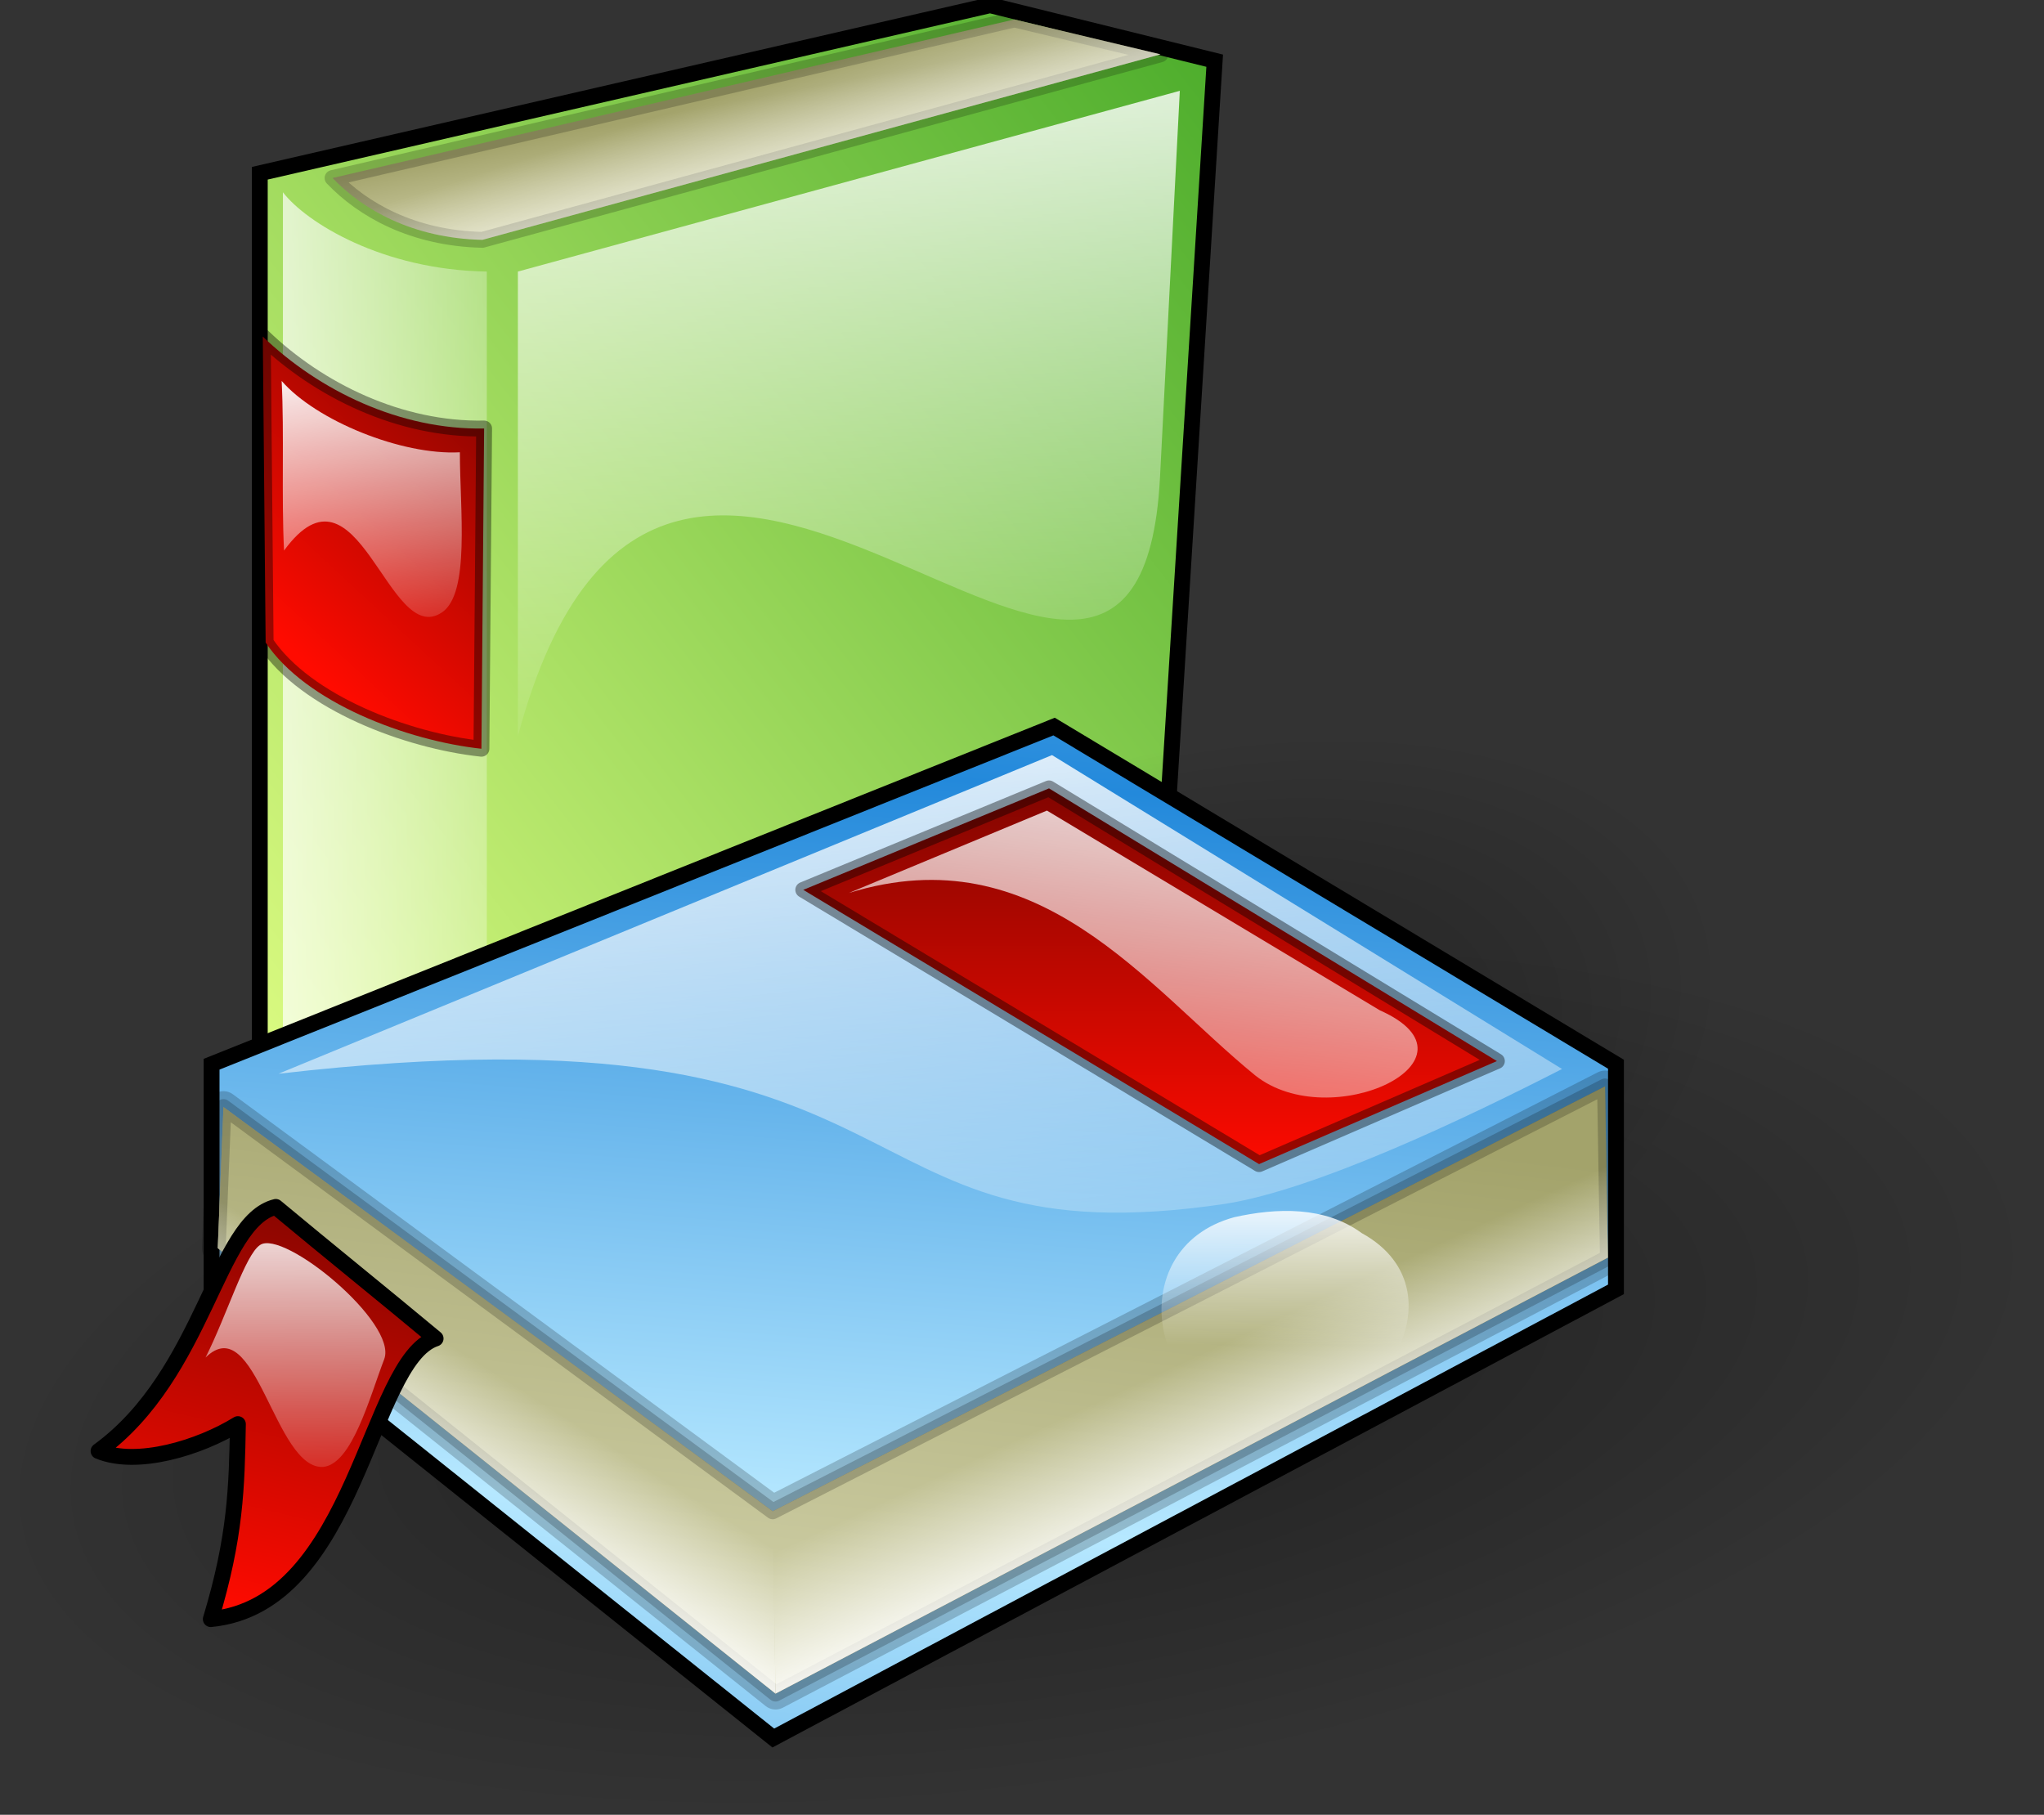 <?xml version="1.0" encoding="UTF-8" standalone="no"?>
<!-- Created with Inkscape (http://www.inkscape.org/) -->

<svg
   xmlns:dc="http://purl.org/dc/elements/1.1/"
   xmlns:cc="http://creativecommons.org/ns#"
   xmlns:rdf="http://www.w3.org/1999/02/22-rdf-syntax-ns#"
   xmlns:svg="http://www.w3.org/2000/svg"
   xmlns="http://www.w3.org/2000/svg"
   xmlns:xlink="http://www.w3.org/1999/xlink"
   xmlns:sodipodi="http://sodipodi.sourceforge.net/DTD/sodipodi-0.dtd"
   xmlns:inkscape="http://www.inkscape.org/namespaces/inkscape"
   id="svg368"
   sodipodi:docname="office_help.svg"
   viewBox="0 0 308.9 274.27"
   sodipodi:version="0.32"
   version="1.0"
   inkscape:output_extension="org.inkscape.output.svg.inkscape"
   y="0"
   x="0"
   inkscape:version="0.48.5 r10040"
   width="100%"
   height="100%">
  <rect x="0" y="0" width="308.9" height="274.27" fill="#333333" stroke="none"/>
  <sodipodi:namedview
     id="base"
     bordercolor="#666666"
     inkscape:pageshadow="2"
     guidetolerance="10.0"
     pagecolor="#ffffff"
     gridtolerance="10.0"
     inkscape:zoom="1.45"
     objecttolerance="10.0"
     borderopacity="1.0"
     inkscape:current-layer="svg368"
     inkscape:cx="160"
     inkscape:cy="160"
     inkscape:window-y="124"
     inkscape:window-x="2460"
     inkscape:window-height="660"
     showgrid="false"
     inkscape:pageopacity="0.0"
     inkscape:window-width="640"
     inkscape:window-maximized="0" />
  <defs
     id="defs3">
    <linearGradient
       id="linearGradient672"
       y2="1055.1"
       xlink:href="#linearGradient378"
       gradientUnits="userSpaceOnUse"
       y1="1046.5"
       gradientTransform="matrix(0.86,0,0,1.163,20,0)"
       x2="421.94"
       x1="421.94" />
    <linearGradient
       id="linearGradient671"
       y2="1053.2"
       xlink:href="#linearGradient378"
       gradientUnits="userSpaceOnUse"
       y1="996.71"
       gradientTransform="scale(0.86,1.163)"
       x2="449.51"
       x1="447.95" />
    <linearGradient
       id="linearGradient670"
       y2="1001.4"
       xlink:href="#linearGradient531"
       gradientUnits="userSpaceOnUse"
       y1="1061.2"
       gradientTransform="matrix(0.86,0,0,1.163,20,0)"
       x2="427.93"
       x1="421.22" />
    <linearGradient
       id="linearGradient669"
       y2="1001.4"
       xlink:href="#linearGradient531"
       gradientUnits="userSpaceOnUse"
       y1="1060.6"
       gradientTransform="matrix(0.86,0,0,1.163,120,0)"
       x2="311.64"
       x1="308.07" />
    <linearGradient
       id="linearGradient531">
      <stop
         id="stop532"
         style="stop-color:#ffd800"
         offset="0" />
      <stop
         id="stop533"
         style="stop-color:#e77900"
         offset="1" />
    </linearGradient>
    <linearGradient
       id="linearGradient666"
       y2="1493.9"
       xlink:href="#linearGradient378"
       gradientUnits="userSpaceOnUse"
       y1="1437.3"
       gradientTransform="matrix(1.362,0,0,0.734,0,140)"
       x2="182.97"
       x1="196.65" />
    <linearGradient
       id="linearGradient665"
       y2="1068.4"
       xlink:href="#linearGradient378"
       gradientUnits="userSpaceOnUse"
       y1="1048.1"
       gradientTransform="matrix(0.965,0,0,1.036,0,140)"
       x2="212.01"
       x1="211.96" />
    <linearGradient
       id="linearGradient664"
       y2="985.21"
       xlink:href="#linearGradient410"
       gradientUnits="userSpaceOnUse"
       y1="1010.1"
       gradientTransform="matrix(0.907,0,0,1.102,0,140)"
       x2="227.17"
       x1="222.24" />
    <linearGradient
       id="linearGradient663"
       y2="1669.3"
       xlink:href="#linearGradient378"
       gradientUnits="userSpaceOnUse"
       y1="1674.5"
       gradientTransform="matrix(1.515,0,0,0.66,0,140)"
       x2="147.69"
       x1="140.18" />
    <linearGradient
       id="linearGradient662"
       y2="1667"
       xlink:href="#linearGradient378"
       gradientUnits="userSpaceOnUse"
       y1="1674.5"
       gradientTransform="matrix(1.515,0,0,0.66,0,140)"
       x2="167.52"
       x1="175.51" />
    <linearGradient
       id="linearGradient661"
       y2="1634.5"
       xlink:href="#linearGradient366"
       gradientUnits="userSpaceOnUse"
       y1="1696.2"
       gradientTransform="matrix(1.515,0,0,0.66,0,140)"
       x2="157.33"
       x1="140.26" />
    <linearGradient
       id="linearGradient660"
       y2="1444.9"
       xlink:href="#linearGradient410"
       gradientUnits="userSpaceOnUse"
       y1="1478.2"
       gradientTransform="matrix(1.362,0,0,0.734,0,140)"
       x2="191.07"
       x1="191.07" />
    <linearGradient
       id="linearGradient659"
       y2="1776.3"
       xlink:href="#linearGradient378"
       gradientUnits="userSpaceOnUse"
       y1="1700.8"
       gradientTransform="matrix(1.615,0,0,0.619,0,140)"
       x2="164.79"
       x1="143.16" />
    <linearGradient
       id="linearGradient658"
       y2="1448.5"
       xlink:href="#linearGradient366"
       gradientUnits="userSpaceOnUse"
       y1="1448.5"
       gradientTransform="matrix(1.515,0,0,0.66,0,280)"
       x2="189.14"
       x1="131.92" />
    <linearGradient
       id="linearGradient657"
       y2="1082.9"
       spreadMethod="reflect"
       gradientUnits="userSpaceOnUse"
       y1="1137.6"
       gradientTransform="matrix(1.176,0,0,0.85,0,280)"
       x2="211.85"
       x1="205.99">
      <stop
         id="stop363"
         style="stop-color:#b6e8ff"
         offset="0" />
      <stop
         id="stop364"
         style="stop-color:#2389db"
         offset="1" />
    </linearGradient>
    <radialGradient
       id="radialGradient656"
       xlink:href="#linearGradient443"
       gradientUnits="userSpaceOnUse"
       cy="1794.9"
       cx="169.88"
       gradientTransform="scale(1.46,0.685)"
       r="44.525" />
    <linearGradient
       id="linearGradient443">
      <stop
         id="stop444"
         style="stop-color:#000000;stop-opacity:.392"
         offset="0" />
      <stop
         id="stop445"
         style="stop-color:#000000;stop-opacity:0"
         offset="1" />
    </linearGradient>
    <linearGradient
       id="linearGradient654"
       y2="1976.4"
       xlink:href="#linearGradient378"
       gradientUnits="userSpaceOnUse"
       y1="1985.5"
       gradientTransform="matrix(1.938,0,0,0.516,0,140)"
       x2="115.17"
       x1="126.14" />
    <linearGradient
       id="linearGradient653"
       y2="885.65"
       xlink:href="#linearGradient378"
       gradientUnits="userSpaceOnUse"
       y1="868.12"
       gradientTransform="matrix(0.834,0,0,1.199,0,132)"
       x2="252.1"
       x1="250.29" />
    <linearGradient
       id="linearGradient410">
      <stop
         id="stop411"
         style="stop-color:#ff0b00"
         offset="0" />
      <stop
         id="stop412"
         style="stop-color:#810500"
         offset="1" />
    </linearGradient>
    <linearGradient
       id="linearGradient652"
       y2="776.56"
       xlink:href="#linearGradient410"
       gradientUnits="userSpaceOnUse"
       y1="794.37"
       gradientTransform="matrix(0.747,0,0,1.338,0.25,132)"
       x2="286.71"
       x1="277.49" />
    <linearGradient
       id="linearGradient651"
       y2="1051.4"
       xlink:href="#linearGradient378"
       gradientUnits="userSpaceOnUse"
       y1="998.7"
       gradientTransform="matrix(0.991,0,0,1.009,0,140)"
       x2="243.66"
       x1="241.41" />
    <linearGradient
       id="linearGradient366">
      <stop
         id="stop367"
         style="stop-color:#d9d9b4"
         offset="0" />
      <stop
         id="stop368"
         style="stop-color:#a3a36b"
         offset="1" />
    </linearGradient>
    <linearGradient
       id="linearGradient650"
       y2="1719"
       xlink:href="#linearGradient366"
       gradientUnits="userSpaceOnUse"
       y1="1726.7"
       gradientTransform="matrix(1.958,0,0,0.511,0,280)"
       x2="116.15"
       x1="121.74" />
    <linearGradient
       id="linearGradient378">
      <stop
         id="stop379"
         style="stop-color:#ffffff"
         offset="0" />
      <stop
         id="stop380"
         style="stop-color:#ffffff;stop-opacity:0"
         offset="1" />
    </linearGradient>
    <linearGradient
       id="linearGradient649"
       y2="408.78"
       xlink:href="#linearGradient378"
       gradientUnits="userSpaceOnUse"
       y1="408.78"
       gradientTransform="matrix(0.448,0,0,2.23,0,280)"
       x2="504.9"
       x1="433.23" />
    <linearGradient
       id="linearGradient648"
       y2="833.85"
       gradientUnits="userSpaceOnUse"
       y1="768.04"
       gradientTransform="matrix(0.881,0,0,1.135,0,280)"
       x2="230.01"
       x1="296.14">
      <stop
         id="stop371"
         style="stop-color:#4dad2c"
         offset="0" />
      <stop
         id="stop372"
         style="stop-color:#e3ff86"
         offset="1" />
    </linearGradient>
    <radialGradient
       inkscape:collect="always"
       xlink:href="#linearGradient443"
       id="radialGradient3053"
       gradientUnits="userSpaceOnUse"
       gradientTransform="scale(1.46,0.685)"
       cx="169.88"
       cy="1794.9"
       r="44.525" />
    <linearGradient
       inkscape:collect="always"
       xlink:href="#linearGradient531"
       id="linearGradient3055"
       gradientUnits="userSpaceOnUse"
       gradientTransform="matrix(0.86,0,0,1.163,120,0)"
       x1="308.07"
       y1="1060.6"
       x2="311.64"
       y2="1001.4" />
    <linearGradient
       inkscape:collect="always"
       xlink:href="#linearGradient531"
       id="linearGradient3057"
       gradientUnits="userSpaceOnUse"
       gradientTransform="matrix(0.86,0,0,1.163,120,0)"
       x1="308.07"
       y1="1060.6"
       x2="311.64"
       y2="1001.4" />
    <linearGradient
       inkscape:collect="always"
       xlink:href="#linearGradient531"
       id="linearGradient3088"
       gradientUnits="userSpaceOnUse"
       gradientTransform="matrix(0.86,0,0,1.163,120,0)"
       x1="308.07"
       y1="1060.6"
       x2="311.64"
       y2="1001.4" />
    <linearGradient
       inkscape:collect="always"
       xlink:href="#linearGradient531"
       id="linearGradient3090"
       gradientUnits="userSpaceOnUse"
       gradientTransform="matrix(0.86,0,0,1.163,120,0)"
       x1="308.07"
       y1="1060.6"
       x2="311.64"
       y2="1001.4" />
    <linearGradient
       inkscape:collect="always"
       xlink:href="#linearGradient531"
       id="linearGradient3092"
       gradientUnits="userSpaceOnUse"
       gradientTransform="matrix(0.86,0,0,1.163,120,0)"
       x1="308.07"
       y1="1060.6"
       x2="311.64"
       y2="1001.4" />
    <linearGradient
       inkscape:collect="always"
       xlink:href="#linearGradient531"
       id="linearGradient3094"
       gradientUnits="userSpaceOnUse"
       gradientTransform="matrix(0.86,0,0,1.163,20,0)"
       x1="421.22"
       y1="1061.2"
       x2="427.93"
       y2="1001.4" />
    <linearGradient
       inkscape:collect="always"
       xlink:href="#linearGradient378"
       id="linearGradient3096"
       gradientUnits="userSpaceOnUse"
       gradientTransform="scale(0.86,1.163)"
       x1="447.95"
       y1="996.71"
       x2="449.51"
       y2="1053.2" />
    <linearGradient
       inkscape:collect="always"
       xlink:href="#linearGradient378"
       id="linearGradient3098"
       gradientUnits="userSpaceOnUse"
       gradientTransform="matrix(0.86,0,0,1.163,20,0)"
       x1="421.94"
       y1="1046.5"
       x2="421.94"
       y2="1055.1" />
    <linearGradient
       inkscape:collect="always"
       xlink:href="#linearGradient378"
       id="linearGradient3061"
       gradientUnits="userSpaceOnUse"
       gradientTransform="matrix(2.061,0,0,2.787,-675.969,-2737.251)"
       x1="421.94"
       y1="1046.5"
       x2="421.94"
       y2="1055.1" />
    <linearGradient
       inkscape:collect="always"
       xlink:href="#linearGradient378"
       id="linearGradient3064"
       gradientUnits="userSpaceOnUse"
       gradientTransform="matrix(2.061,0,0,2.787,-724.587,-2737.941)"
       x1="447.95"
       y1="996.71"
       x2="449.51"
       y2="1053.2" />
    <linearGradient
       inkscape:collect="always"
       xlink:href="#linearGradient531"
       id="linearGradient3067"
       gradientUnits="userSpaceOnUse"
       gradientTransform="matrix(2.061,0,0,2.787,-676.659,-2735.872)"
       x1="421.22"
       y1="1061.2"
       x2="427.93"
       y2="1001.4" />
    <linearGradient
       inkscape:collect="always"
       xlink:href="#linearGradient531"
       id="linearGradient3070"
       gradientUnits="userSpaceOnUse"
       gradientTransform="matrix(2.061,0,0,2.787,-437.019,-2735.872)"
       x1="308.07"
       y1="1060.6"
       x2="311.64"
       y2="1001.4" />
    <linearGradient
       inkscape:collect="always"
       xlink:href="#linearGradient531"
       id="linearGradient3073"
       gradientUnits="userSpaceOnUse"
       gradientTransform="matrix(2.061,0,0,2.787,-437.019,-2735.872)"
       x1="308.07"
       y1="1060.6"
       x2="311.64"
       y2="1001.4" />
    <linearGradient
       inkscape:collect="always"
       xlink:href="#linearGradient531"
       id="linearGradient3076"
       gradientUnits="userSpaceOnUse"
       gradientTransform="matrix(2.061,0,0,2.787,-437.019,-2735.872)"
       x1="308.07"
       y1="1060.6"
       x2="311.64"
       y2="1001.4" />
  </defs>
  <g
     transform="matrix(2.396,0,0,2.396,-445.859,-2757.968)"
     id="g619">
    <path
       inkscape:connector-curvature="0"
       d="m 202.47,1162 46.06,-10.6 14.17,3.5 -3.54,56.7 -42.52,17.7 -14.17,-10.6 V 1162 z"
       style="fill:url(#linearGradient648);fill-rule:evenodd;stroke:#000000;stroke-width:1px"
       id="path620" />
    <path
       inkscape:connector-curvature="0"
       d="m 203.93,1163.2 v 54.3 l 12.86,9.6 v -58.9 c -6.59,-0.1 -11.4,-3.1 -12.86,-5 z"
       style="fill:url(#linearGradient649);fill-rule:evenodd"
       id="path621" />
    <path
       inkscape:connector-curvature="0"
       d="m 207.06,1162.3 c 1.91,2 5.06,3.8 9.45,3.9 l 42.77,-11.7 -9.22,-2.2 -43,10 z"
       style="fill:url(#linearGradient650);fill-rule:evenodd;stroke:#000000;stroke-linecap:round;stroke-linejoin:round;stroke-opacity:0.196"
       id="path622" />
    <path
       inkscape:connector-curvature="0"
       d="m 218.75,1168.2 41.75,-11.4 -1.25,24.4 c -1.42,26.9 -31.08,-18.8 -40.5,16.3 v -29.3 z"
       style="fill:url(#linearGradient651);fill-rule:evenodd"
       id="path623" />
    <path
       inkscape:connector-curvature="0"
       d="m 202.66,1172.3 c 3.53,3.4 8.66,5.9 13.96,5.8 l -0.17,20.2 c -4.66,-0.5 -11.08,-2.9 -13.61,-6.7 l -0.18,-19.3 z"
       style="fill:url(#linearGradient652);fill-rule:evenodd;stroke:#000000;stroke-linecap:round;stroke-linejoin:round;stroke-opacity:0.392"
       id="path624" />
    <path
       inkscape:connector-curvature="0"
       d="m 203.85,1175.1 c 2.17,2.5 7.57,4.7 11.24,4.5 0,3.6 0.66,8.9 -1.13,10.1 -3.4,2.3 -5.29,-10.3 -9.96,-3.9 -0.17,-3.5 0.02,-7.3 -0.15,-10.7 z"
       style="fill:url(#linearGradient653);fill-rule:evenodd"
       id="path625" />
    <path
       inkscape:connector-curvature="0"
       d="m 207.06,1162.3 c 1.91,2 5.06,3.8 9.45,3.9 l 42.77,-11.7 -9.22,-2.2 -43,10 z"
       style="fill:url(#linearGradient654);fill-rule:evenodd"
       id="path626" />
  </g>
  <g
     transform="matrix(2.396,0,0,2.396,-445.859,-2757.968)"
     id="g627">
    <path
       inkscape:connector-curvature="0"
       d="m 313,1229.5 c 0,16.8 -29.1,30.5 -65,30.5 -35.9,0 -65,-13.7 -65,-30.5 0,-16.8 29.1,-30.5 65,-30.5 35.9,0 65,13.7 65,30.5 z"
       transform="matrix(0.577,-0.124,-0.027,0.738,147.49,344.51)"
       style="fill:url(#radialGradient3053)"
       id="path628" />
    <path
       inkscape:connector-curvature="0"
       d="m 313,1229.5 c 0,16.8 -29.1,30.5 -65,30.5 -35.9,0 -65,-13.7 -65,-30.5 0,-16.8 29.1,-30.5 65,-30.5 35.9,0 65,13.7 65,30.5 z"
       transform="matrix(0.99,-0.142,0.122,0.852,-145.37,225.56)"
       style="fill:url(#radialGradient656)"
       id="path629" />
  </g>
  <g
     transform="matrix(2.396,0,0,2.396,-445.859,-2757.968)"
     id="g630">
    <path
       inkscape:connector-curvature="0"
       d="m 199.43,1218.2 53.14,-21.3 35.44,21.3 v 14.2 l -53.15,28.3 -35.43,-28.3 v -14.2 z"
       style="fill:url(#linearGradient657);fill-rule:evenodd;stroke:#000000;stroke-width:1px"
       id="path631" />
    <path
       inkscape:connector-curvature="0"
       d="m 287.32,1219.6 -52.5,26.8 -34.64,-25.5 -0.36,8.9 35.18,28.1 52.5,-27.5 -0.18,-10.8 z"
       style="fill:url(#linearGradient658);fill-rule:evenodd;stroke:#000000;stroke-width:2;stroke-linecap:round;stroke-linejoin:round;stroke-opacity:0.196"
       id="path632" />
    <path
       inkscape:connector-curvature="0"
       d="m 203.65,1218.8 48.79,-20.1 32.17,19.8 c -6.25,3.2 -15.54,7.6 -21.21,8.5 -25.44,3.8 -17.33,-13.1 -59.75,-8.2 z"
       style="fill:url(#linearGradient659);fill-rule:evenodd"
       id="path633" />
    <path
       inkscape:connector-curvature="0"
       d="m 252.25,1200.8 -15.5,6.4 28.75,17.3 15,-6.5 -28.25,-17.2 z"
       style="fill:url(#linearGradient660);fill-rule:evenodd;stroke:#000000;stroke-linecap:round;stroke-linejoin:round;stroke-opacity:0.392"
       id="path634" />
    <path
       inkscape:connector-curvature="0"
       d="m 287.32,1219.6 -52.5,26.8 -34.64,-25.5 -0.36,8.9 35.18,28.1 52.5,-27.5 -0.18,-10.8 z"
       style="fill:url(#linearGradient661);fill-rule:evenodd;stroke:#000000;stroke-linecap:round;stroke-linejoin:round;stroke-opacity:0.196"
       id="path635" />
    <path
       inkscape:connector-curvature="0"
       d="m 287.32,1219.6 -52.5,26.8 0.18,11.5 52.5,-27.5 -0.18,-10.8 z"
       style="fill:url(#linearGradient662);fill-rule:evenodd"
       id="path636" />
    <path
       inkscape:connector-curvature="0"
       d="m 234.82,1246.4 -34.64,-25.5 -0.36,8.9 35.18,28.1 -0.18,-11.5 z"
       style="fill:url(#linearGradient663);fill-rule:evenodd"
       id="path637" />
    <path
       inkscape:connector-curvature="0"
       d="m 203.48,1227.2 c 3.36,2.8 6.72,5.5 10.08,8.3 -4.23,1.4 -4.95,16.8 -14.18,17.7 1.57,-5.2 1.64,-8.3 1.71,-12.3 -2.43,1.5 -6.36,2.7 -8.79,1.7 6.73,-4.9 7.45,-14.5 11.18,-15.4 z"
       style="fill:url(#linearGradient664);fill-rule:evenodd;stroke:#000000;stroke-linecap:round;stroke-linejoin:round"
       id="path638" />
    <path
       inkscape:connector-curvature="0"
       d="m 202.49,1229.6 c -0.94,0.6 -2.08,4.4 -3.44,7.1 3.18,-3.1 4.35,7.1 7.43,6.9 1.82,-0.2 2.92,-4.4 3.84,-6.8 0.86,-2.3 -6.36,-8.2 -7.83,-7.2 z"
       style="fill:url(#linearGradient665);fill-rule:evenodd"
       id="path639" />
    <path
       inkscape:connector-curvature="0"
       d="m 252.12,1202.2 -12.5,5.2 c 11.96,-3.7 18.76,5.9 25.63,11.5 4.76,3.8 14.83,-1 7.87,-4.1 l -21,-12.6 z"
       style="fill:url(#linearGradient666);fill-rule:evenodd"
       id="path640" />
  </g>
  <path
     id="path647"
     style="fill:url(#linearGradient3061)"
     d="m 186.519,183.961 c -17.566,4.793 -12.629,29.955 4.649,29.715 15.601,4.793 31.177,-18.213 14.618,-27.319 -5.56,-4.074 -12.845,-3.834 -19.267,-2.396 z"
     inkscape:connector-curvature="0" />
</svg>
